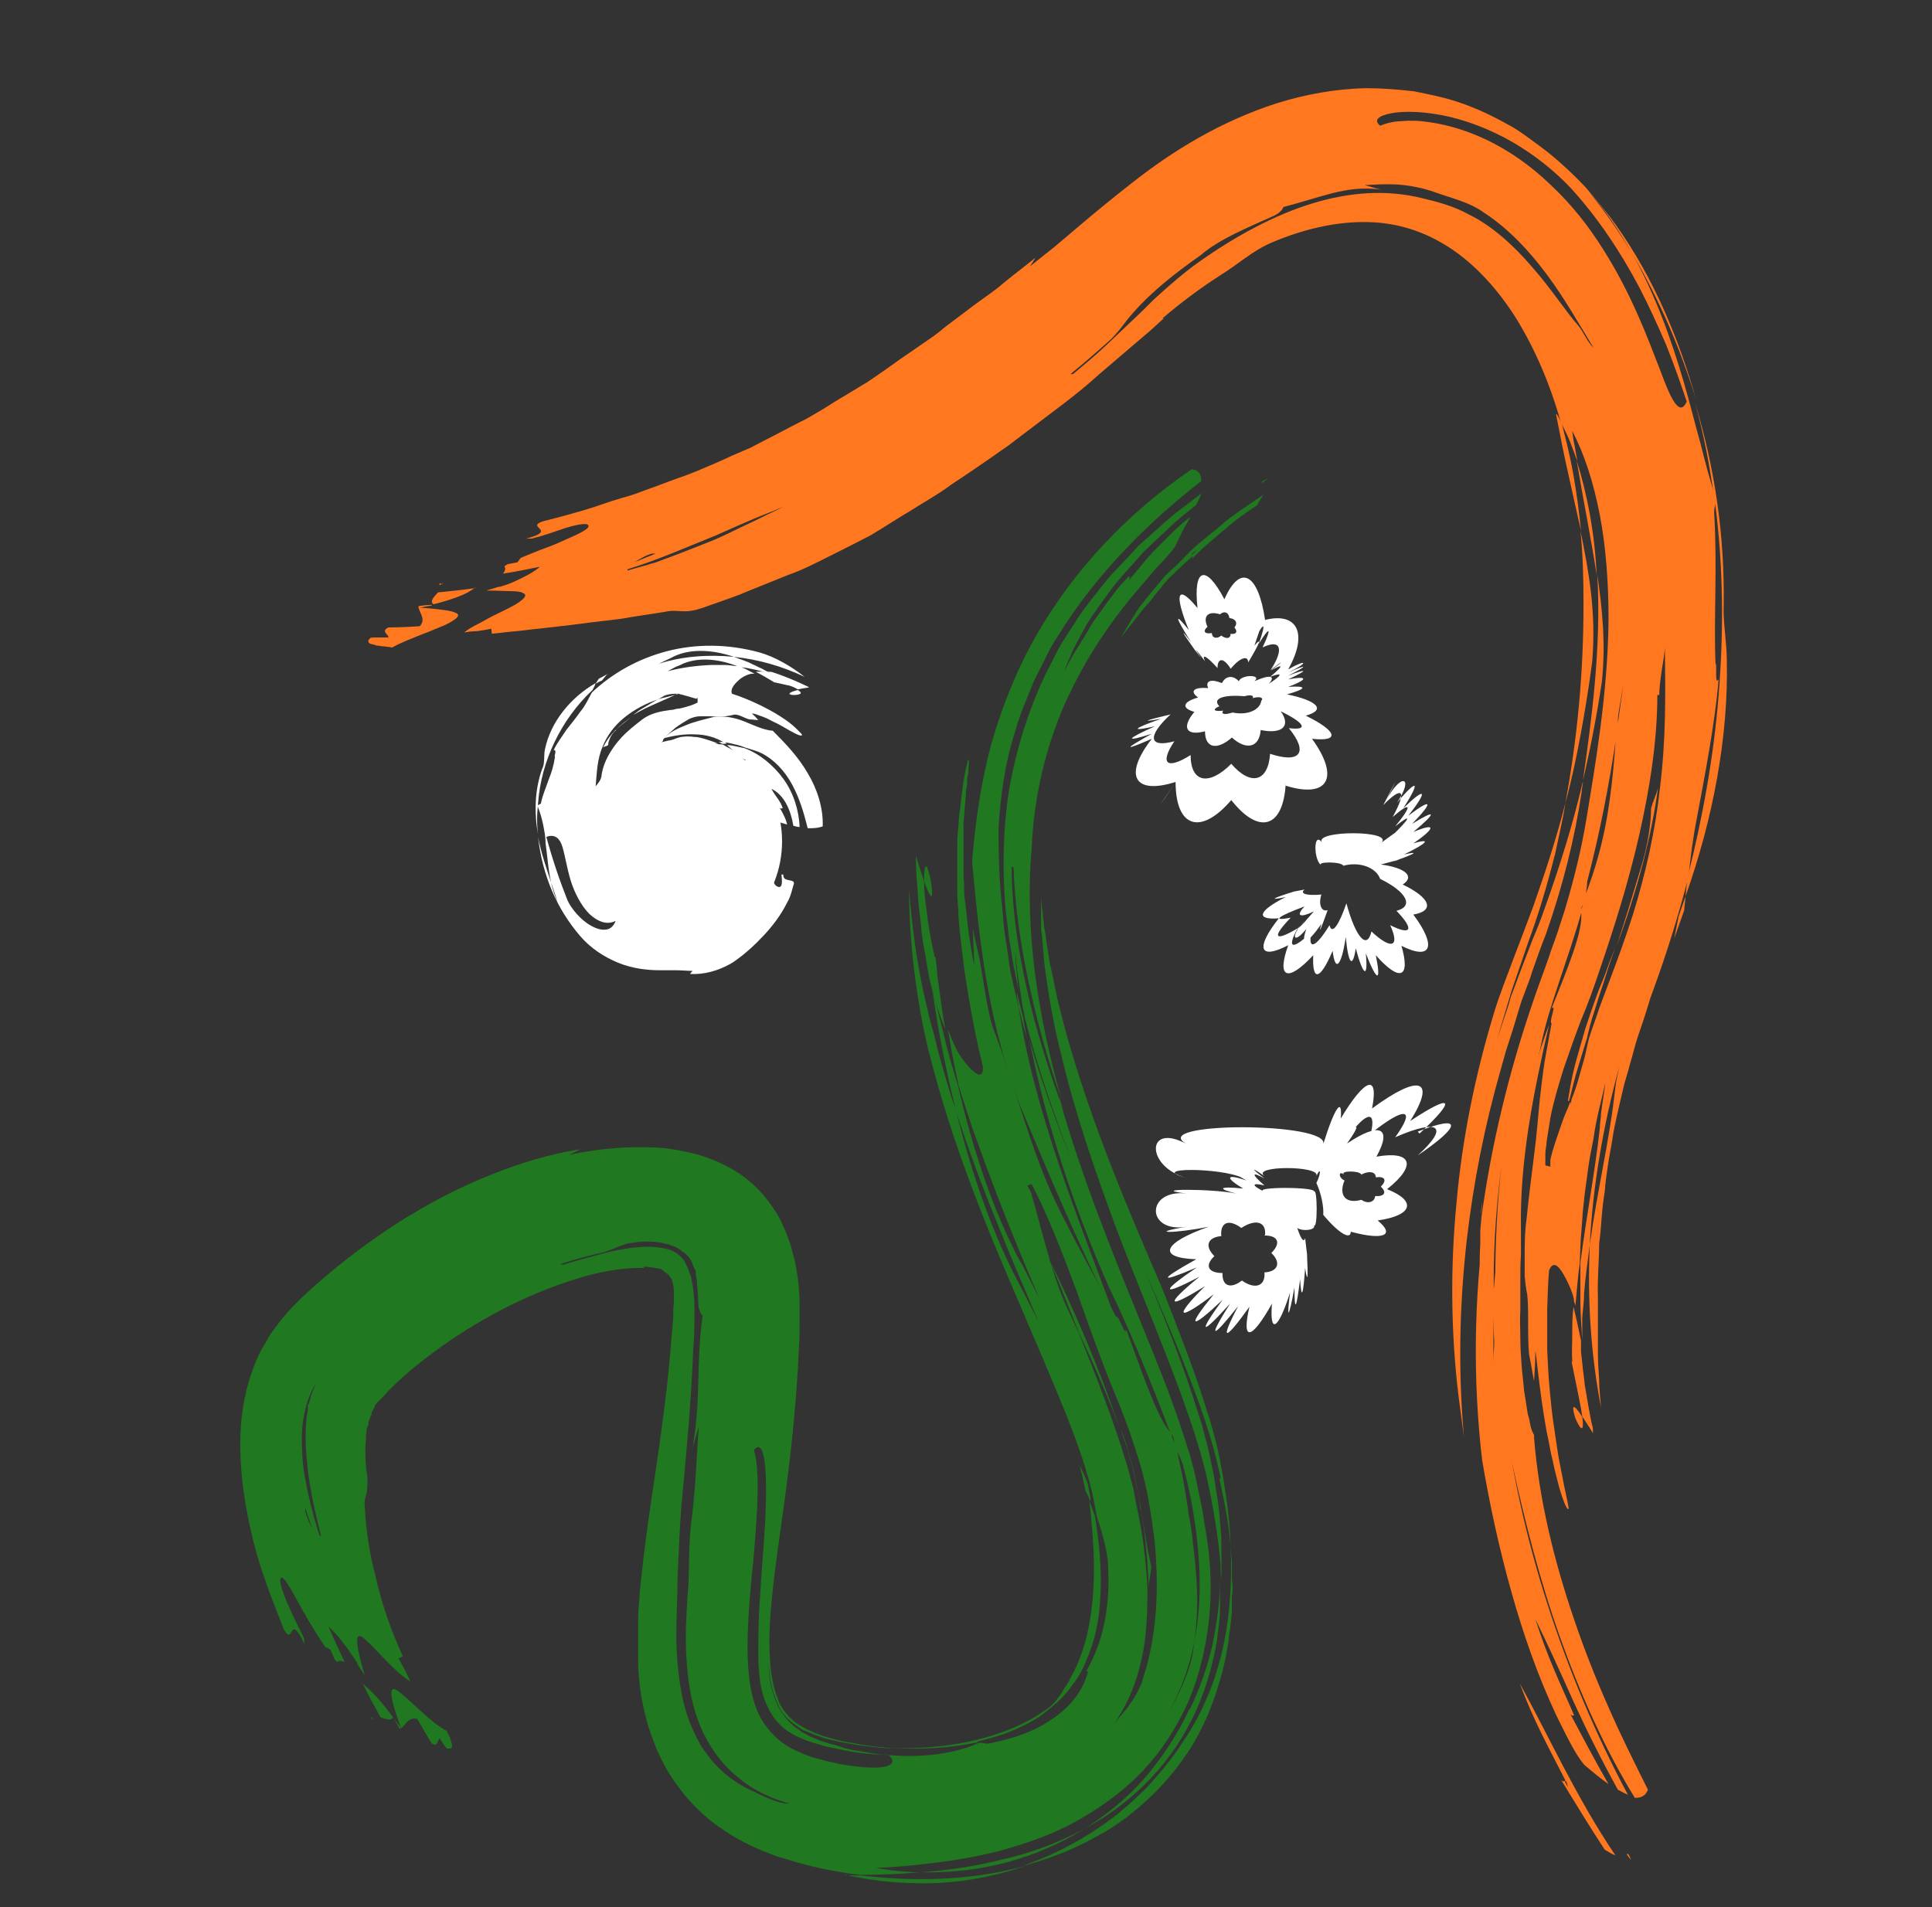 <?xml version="1.0" encoding="UTF-8"?>
<svg xmlns="http://www.w3.org/2000/svg" version="1.1" xmlns:inkscape="http://www.inkscape.org/namespaces/inkscape" xmlns:sodipodi="http://sodipodi.sourceforge.net/DTD/sodipodi-0.dtd" xmlns:svg="http://www.w3.org/2000/svg" viewBox="0 0 308.8 304.9">
  <rect x="0" y="0" width="308.8" height="304.9" fill="#333333" stroke="none"/>
  <defs>
    <style>
      .cls-1 {
        fill: #fff;
      }

      .cls-2 {
        fill: #207820;
      }

      .cls-3 {
        fill: #ff7820;
      }
    </style>
  </defs>
  <!-- Generator: Adobe Illustrator 28.6.0, SVG Export Plug-In . SVG Version: 1.2.0 Build 709)  -->
  <g>
    <g id="svg23">
      <sodipodi:namedview id="namedview25" bordercolor="#000000" borderopacity="0.25" inkscape:deskcolor="#d1d1d1" inkscape:pagecheckerboard="0" inkscape:pageopacity="0.0" inkscape:showpageshadow="2" pagecolor="#ffffff"/>
      <g>
        <path class="cls-3" d="M69,96.7c-1.1,0-2.1.2-2.1.2,0,0,0,.2,0,.3.8-.2,1.4-.3,2.1-.4Z"/>
        <path class="cls-3" d="M70.8,93.3c-.2,0-.4,0-.6,0,0,0,0,.1.1.2.2,0,.3-.2.5-.3Z"/>
        <path class="cls-3" d="M66.9,97.1c.2,1,1.2,1.9.2,3-1.2.1-3.7.2-5,.2-1.3.6,0,1.1,0,1.6-.7,0-1.4,0-1.9,0-.6,0-1.1,0-1.1.2-.2.2-.3.3-.2.5,0,.1.1.3.6.4.2,0,.4.1.7.2.2,0,.4,0,.7.1.5,0,1.1.1,1.8.2,1.4-.8,3.3-1.5,5-2.2.9-.3,1.7-.7,2.5-1,.8-.3,1.4-.6,1.9-.9,1-.6,1.5-1.1.8-1.4-.7-.4-2.5-.6-6-.9Z"/>
        <path class="cls-3" d="M76,94c-2,.3-4,.5-6,.7-.6.7-1.4,1.4-.7,1.9,1.6-.4,2.8-.8,3.9-1.2,1.1-.4,2-.9,2.8-1.5Z"/>
        <path class="cls-3" d="M250.1,284.7c.2,0,.3,0,.5,1-.2-.4-.4-.7-.5-1-.1,0-.3.2-.6-.2,2.1,3.4,4.5,7.4,7,11.2.6.3,1.1.7,1.7.9-6.3-9.3-10.8-19.4-15.3-27.5,2.3,6.1,4.5,10,7.3,15.5Z"/>
        <path class="cls-3" d="M260,296.4c.2.3.4.6.7.9-.4-1-.5-1-.7-.9Z"/>
        <path class="cls-3" d="M256,109.3c.7-6.3.1-12-.7-17.5.7,11.7-1,23.9-2.3,33,1.2-5.1,2.2-10.3,3-15.6Z"/>
        <path class="cls-3" d="M248.7,66.2c.7,3.5,1.3,6.7,2,9.7.7,3.1,1.3,6,2,8.9-.3-3-.7-5.9-1.2-8.8-.5-2.9-1.2-5.7-1.9-8.4-.3-.5-.5-1-.8-1.4Z"/>
        <path class="cls-3" d="M252,73.6c1.1,6.6,2.3,12.4,3.2,18.3-.3-6.6-1.5-12.9-3.2-18.3Z"/>
        <path class="cls-3" d="M251.2,217.7c.9,4.5,1.5,7.2,1.7,8.7.4.7,1,1.5,1.7,2.7,0-.3,0-.5,0-.8-.3-1.1-.5-2.3-.7-3.4-.2-1.1-.4-2.3-.6-3.5-.1-1.2-.3-2.3-.4-3.5l-.2-1.8v-1.8c-.4-1.9-.8-3.8-1.2-5.4-.2,1.5-.2,2.9-.2,4.4,0,1.5-.1,2.9,0,4.4Z"/>
        <path class="cls-3" d="M252.9,226.5c-1.8-2.8-1.6-1.3-1.1.2.6,1.5,1.5,2.8,1.1-.2Z"/>
        <path class="cls-3" d="M236.6,195.2c0-.3,0-.5.1-.8,0-.7.1-1.5.2-2.3,0,1-.2,2-.3,3Z"/>
        <path class="cls-3" d="M262.4,138.3c-1.3,4.3-2.6,8.7-4,12.9,3.2-8.6,5.6-17.6,6.6-25.2-.3,1.1-.8,2.1-1.1,3.2,0,2.3-.5,5.8-1.5,9.1Z"/>
        <path class="cls-3" d="M238.6,230c-.9-6-1.6-11.9-1.9-17.9v-2.2c-.1,0-.2-2.2-.2-2.2,0-1.5,0-3,0-4.4,0-1.5,0-3,.1-4.4v-2.2s.2-2.2.2-2.2c1.6-11.7,4.4-23.1,8-33.7.9-2.7,1.9-5.3,2.8-7.9.4-1.3.9-2.5,1.3-3.7.4-1.2.8-2.5,1.2-3.7,1.5-5,2.7-9.9,3.5-14.8,1.4-8.5,3.4-20.1,3.5-31.7,0-5.8-.4-11.5-1.4-16.7-1-5.2-2.5-9.8-4.4-13.4.1.8.2,1.7.4,2.4.1.8.3,1.6.4,2.4-.4-1.1-.8-2.2-1.2-3.2-.4-1-.9-2-1.4-2.9-1.7-6.1-4.1-11.7-7.1-16.6-3-4.8-6.7-8.8-10.7-11.4-4-2.6-8.3-4-13.1-4.1-4.8-.1-10,1-15.4,3.3-3.2,1.4-5.2,3.4-8.3,5.3-3.1,2-6.2,4.3-9.1,6.8,0,0,.1,0,.2,0l-2.2,2-2.7,2.3-5.5,4.7c-3.6,3.3-7.6,6.1-11.5,9.1l-2.9,2.2c-1,.7-2,1.4-3,2.1-2,1.4-4.1,2.8-6.2,4.2-2,1.5-4.2,2.7-6.4,4.1-2.2,1.3-4.3,2.7-6.5,4-2.1,1.1-4.3,2.2-6.5,3.3-2.2,1.1-4.3,2.2-6.6,3l-6.7,2.7c-1.1.5-2.3.9-3.4,1.3l-3.4,1.2c-3.4,1.2-3.8.2-6.2.7-2.4.4-4.7.7-6.9,1.1-2.2.3-4.4.5-6.5.8-2.2.3-4.4.5-6.8.8-1.2.1-2.4.3-3.6.4-1.3.1-2.6.3-3.9.4,0,0,0-.5-.1-.8-.8.2-1.6.3-2.3.4-.7,0-1.4.1-2,.2.6-.5,1.3-.9,2.1-1.3.8-.4,1.6-.9,2.4-1.3,1.6-.8,3.2-1.5,4.2-2.2,1-.7,1.4-1.2.7-1.5-.3-.2-1-.3-1.9-.3-1,0-2.3-.1-4-.1h0c.7-.2,1.4-.4,2-.6,0,0,.1,0,.2,0,0,0,0,0,0,0,1.5-.4,2.7-1,3.7-1.5,1-.5,1.9-1,2.7-1.7-2,.4-3.9.8-5.9,1.1.3-.4.5-.8.2-1.2.2,0,.3-.2.5-.3.9-.2,1.6-.3,1.6-.3.2-.3.4-.5.5-.7,1.2-.5,2.6-1.1,4-1.6,1.4-.5,2.7-1.1,3.8-1.6,2.3-1,3.7-1.8,2.8-2.2-.6-.1-1.8.1-3.4.6-1.5.5-3.4,1.2-5.4,1.7-.3,0-.6,0-.9,0,5.3-1.4-.4-1.8,2.8-2.8,2.1-.5,4.2-1.1,6.3-1.7,2.1-.6,4.1-1.4,6.2-2,1.1-.3,2.1-.6,3.1-1,1-.4,2-.7,3-1.1,2-.8,4-1.4,5.9-2.2,1.9-.8,3.8-1.6,5.7-2.5.9-.4,1.9-.8,2.8-1.2l2.7-1.4c1.8-.9,3.6-1.9,5.4-2.8.9-.4,1.8-1,2.7-1.5.9-.5,1.8-1.1,2.6-1.6,1.8-1.1,3.5-2.1,5.3-3.2,1.8-1.2,3.5-2.4,5.3-3.7.6-.4,1.3-.9,1.9-1.3.9-.6,1.7-1.2,2.6-1.8.9-.6,1.7-1.2,2.5-1.9,1.6-1.2,3.3-2.5,4.9-3.7l2.5-1.8,1.2-.9,1.2-1c1.6-1.3,3.2-2.5,4.8-3.8-.3.5-.6,1-.9,1.4l3.9-3.1,1.9-1.6,2-1.7c2.7-2.3,5.4-4.5,8.2-6.7,6.8-5.4,14.5-10.1,23.5-13,4.5-1.4,9.3-2.3,14.3-2.4,2.5,0,5.1.2,7.6.5,2.5.5,5.1,1,7.6,1.9,2.6.9,5.1,2.1,7.4,3.4,1.2.6,2.3,1.4,3.4,2.2,1.1.8,2.2,1.6,3.2,2.4,2.1,1.7,4,3.5,5.8,5.4,1.7,2,3.4,4,4.9,6.1,3,4.2,5.5,8.7,7.6,13.4,2.1,4.7,3.8,9.5,5.2,14.5-2.5-8.1-5.8-15.9-10.3-23.5-2-3.5-4.2-6.8-6.8-9.7,2.6,3.2,4.8,6.4,6.8,9.7,3.8,6.7,6.3,13.8,8.3,20.6,1,3.4,1.8,6.7,2.7,9.9.8,3.2,1.6,6.2,2.5,8.9-.1,1.2-.4,1.3-.3,2.5.5,8.4-.1,16.6.2,23.8.3,0-.2,3.6.5,2.5-.6,7.1-2.2,15.3-3.5,22.3-.6,3-1,6.1-1.3,9.2-1.6,6.2-3.5,12.3-5.7,18.3l-.4,1.1-.3,1-.6,1.9c-.4,1.3-.9,2.6-1.3,3.9-.4,1.3-.7,2.6-1.1,3.9-.3,1.3-.8,2.6-1.1,4-.6,2.7-1.3,5.3-1.7,8-.2,1.3-.5,2.7-.7,4.1-.2,1.4-.4,2.7-.5,4.1l-.3,2.1-.2,2.1c-.1,1.4-.2,2.8-.4,4.2,0,2.8-.3,5.6-.2,8.4,0,2.8,0,5.8,0,8.9,0,1.5.1,3,.2,4.5,0,1.5.2,3,.3,4.4-1.6-8.3-2.2-17-1.8-26,1.2-8.6,3.1-16.6,3.9-23.6.1-.8.2-1.6.3-2.4l.5-2.4c-2.6,9.5-4.2,19-4.7,28.4-.3,2.5-.7,5.1-.9,7.7,0,1.3-.2,2.6-.3,3.9,0,1.3,0,2.6,0,3.9,0-.1,0-.2,0-.3-.1-2-.3-4.1-.3-6.1,0-1,0-2.1,0-3.1,0-1,0-2.1,0-3.1,1-7.7,2.4-15,3.1-21.5,0-.8.2-1.6.2-2.4.2-1.6.5-3.3.7-4.9-.7,3-1.5,5.9-1.9,8.9-.3,1.5-.6,3-.8,4.4-.2,1.5-.4,3-.6,4.4-.1.9-.2,1.8-.3,2.8l-.2,2.8c-.2,1.8-.2,3.7-.3,5.5-.3,2.3-.5,4.6-.7,6.9,0-.2-.1-.5-.2-.7,0-1-.9-3-1.7-4.4-.8-1.4-1.7-2.2-2.3-.6-.2,2-.2,4.1-.3,6.2,0,2.1,0,4.3,0,6.5.1,2.2.2,4.3.4,6.4.2,2.1.4,4.1.7,6,.3,1.9.5,3.6.8,5.2.3,1.6.6,3,.8,4.1.5,2.3.8,3.7.7,3.7-.2.3-.8-1.1-1.5-3.5-.3-1.2-.7-2.6-1-4.1-.4-1.5-.6-3.1-1-4.8-1.2-6.6-1.7-13.2-1.8-12.7,0,1.6-.1,3.1-.2,4.7-.3-1.5-.5-2.9-.8-4.3-.3-3.2,0-7.4-.3-9.6-.2-.9-.3-1.9-.4-2.9,0-1,0-2,0-3,0-2,0-4.1.3-6.1.4-4.2,1-8.4,1.5-12.7.3-2.7.5-5.8.9-8.9.2-1.6.4-3.2.7-4.8.3-1.6.6-3.3.9-4.9-.5-.2.9-3.2,0-2.4,2.3-5.8,5.2-12.5,4.7-15.5v-.4c.3-.4.4-1,.5-1.7,1.9-4.8,3-9.1,3.7-13.2.7-4.2,1.1-8.3,1.4-12.9.5-3.1.9-6.3,1.4-9.6-.1,1.1-.4,2.4-.6,3.7-.2,1.3-.5,2.6-.5,3.7,0,.7-.1,1.4-.2,2.1-1.2,8.1-2.7,15.8-4.7,23.5,0,.7-.2,1.7-.3,2.7-.2.5-.4,1.1-.7,1.6,0,.2,0,.3.1.5-2,7.3-5.4,15.5-6.6,21.9-.7,3-1.5,6-2.3,9.1-.6,3.1-1.5,6.1-2.1,9.3-1.4,6.2-2.3,12.6-2.8,18.8,0-6.2.3-12.4,1-18.5-1,7.6-1.4,14.8-1.2,21.7,0,1.1-.1,2.1-.1,3.2v3.3s0,1.7,0,1.7v1.7c0-2.1.3-4.1.3-6.1.2,4.1.6,8.2,1.2,12.1,1.3,10.9,3.7,21.8,7.1,32.4,3.4,10.6,7.7,20.9,12.9,30.6-.5-.2-1-.5-1.6-.8-2.6-4.7-5-9.5-7.1-14.1-2.1-4.7-4.1-9.1-6.1-13.2,1.9,6,3.8,9.9,6.2,15.4-.1,0-.3.2-.6-.2,1.8,3.4,3.9,7.4,6.1,11.2-1.3-.9-2.6-2-3.9-3.1-1.5-1.8-2.9-4.8-4.4-7.8-3.1-6.6-5.4-13.3-7.3-20.1-1.9-6.8-3.4-13.7-4.6-20.8-1.5-12.8-1.3-25.7.4-38.2-.2,1.6-.2,3.1-.3,4.6,0,1.5-.2,3-.1,4.5,0,3,0,6,.2,8.9.3,5.8,1.1,11.4,2.1,16.8ZM101.4,89.9c1.1-.5,2.2-.9,3.4-1.4-.2,0-.4,0-.6,0-1.1.3-2,.9-2.8,1.4ZM126.6,80.4c-.9.4-1.9.8-2.8,1.2-1,.4-2,.8-3,1.2-2.1.9-4.2,1.8-6.4,2.8-4.5,1.8-9.2,3.9-14.1,5.4,0,0,0,.2,0,.2,1-.3,2.1-.6,3.2-.9.5-.2,1.1-.3,1.6-.5.5-.2,1.1-.4,1.6-.6,2.2-.8,4.4-1.7,6.7-2.6,2.3-.9,4.5-2.1,6.7-3.1,1.1-.5,2.2-1.1,3.3-1.6,1.1-.5,2.2-1.1,3.2-1.7ZM157.2,69.7c0,0-.1,0-.2,0,0,0,0,0,0,0,0,0,0,0,.1-.1ZM254.7,55.6c-2.2-3.6-4.5-7.7-7.3-11.5-2.8-3.8-6.2-7.5-10.2-10.1-2.3-1.7-5.2-2.3-8.5-3.5-4.3-1.3-7.1-1.1-10.6-.9.9.2,1.7.5,2.6.7-3-.4-5.4,0-7.8.6-2.4.6-4.7,1.4-7.8,2.2,0,.3-.6,1-1.5,1.4-4.2,1.9-8.7,3.7-11.7,6.3-4,2.8-7.9,5.9-10.6,9-.3.3-.9,1-1.5,1.8-.6.8-1.4,1.8-2.2,2.6-2.1,1.9-4.3,3.8-6.5,5.6.1,0,.3,0,.4,0,1.8-1.5,3.6-3,5.3-4.6,1.3-1.2,2.6-2.5,4-3.8,1.2-1.1,2.4-2.3,3.6-3.5,2.4-2.2,4.8-4.3,7.2-6,11.9-8.4,24.2-13.1,35.8-10.2,2.5.6,5.1,1.3,7.4,2.6,3.7,1.8,7.2,5,10.1,8.4,3,3.4,5.3,7,7.4,9.4.7.8,1.5,2.7,2.4,3.5ZM269.6,64.2c-1-3-2.1-6.1-3.3-9.1-1.3-3-2.7-6.1-4.2-9-3.1-5.9-6.8-11.4-11-16-1.7-1.8-4.4-4.3-7.9-6.5-3.4-2.2-7.6-4-11.4-4.9-3.8-.9-7.3-1-9.4-.6-2.1.4-2.9,1.1-1.8,2,.7-.3,1.7-.6,2.8-.7.6,0,1.2-.1,1.9-.1.7,0,1.4,0,2.1.1,3,.3,6.5,1.2,10.1,2.9,3.6,1.7,7.2,4.2,10.4,7.3,3.2,3,6,6.5,8.3,10.2,4.6,7.2,7.3,14.6,9.2,19.5,1.8,4.9,3.1,7.3,4.2,4.9ZM261.6,160.9l.5-1.5.6-1.7c.4-1.2.8-2.3,1.2-3.5.4-1.2.8-2.4,1.2-3.6.4-1.2.9-2.5,1.3-3.8l-1.1,3.7-1.2,3.6c-.4,1.2-.9,2.4-1.3,3.6l-.7,1.8-.5,1.6ZM264.9,111.1c0,7.3-1.2,14.9-2.9,22.4-1.7,7.5-4,14.8-6.4,21.8-.9,2.7-1.8,5.2-2.9,7.8-1,2.6-1.9,5.2-2.8,7.8-.8,2.6-1.6,5.2-2.1,7.8-.2,1.3-.4,2.6-.6,3.8,0,.6-.2,1.3-.2,1.9,0,.6,0,1.2,0,1.9l.8.2v-1.1c.4-1.8,1-3.4,1.5-4.9.3-.8.5-1.5.8-2.2.3-.7.6-1.4.9-2.2,0,.2,0,.4,0,.5,0-.3.2-.6.2-.9.8-1.9,1.3-4,2-6.4.3-1.1.5-2.3.8-3.4.5-1.6,1.1-3.1,1.6-4.7l1.8-4.8c1.3-3.4,2.5-6.8,3.6-10.2,2.1-6.8,3.6-13.6,4.3-20.1,1-8,.9-14.9.8-22.8,0,1.1-.3,2.5-.5,3.9-.2,1.4-.4,2.8-.4,3.9Z"/>
        <path class="cls-3" d="M238.6,209.6c.1,2.4.2,4.8.4,7.2.1,1.2.2,2.4.3,3.6.1,1.2.2,2.4.4,3.6.6,3.7,1.3,7.3,2.2,10.9,1.9,8.5,4.2,17.7,7.4,26.7,3.2,9,7.2,18,12,25.8,1,0,1.7-.3,2.1-1.3-2.2-4.4-4.4-8.8-6.4-13.4-2-4.5-3.8-9.1-5.4-13.8-3.2-9.4-5.6-19.1-6.4-29v-.5c-.3-.5-.5-1.1-.6-1.6-.1-.6-.2-1.1-.4-1.7-.2-1.2-.4-2.5-.6-3.8-.1-1.3-.3-2.7-.4-4.1-.1-1.4-.2-2.9-.2-4.3,0-1.5-.1-3,0-4.4,0-1.5,0-3,0-4.5,0-1.5,0-2.9.1-4.4,0-1.4,0-2.8,0-4.2-.2-10.9,2-21.7,4.5-32.6-2.8,7.5-4.7,15.1-6.2,22.7-1.4,7.6-2.4,15.3-2.9,23.1Z"/>
        <path class="cls-3" d="M252.6,84.7c.4,3.9.5,7.8.5,11.9,0,11.2-1,21.4-2.9,31.8,1-3.7,1.8-7.5,2.5-11.3.7-3.8,1.3-7.6,1.8-11.4.3-3.9.2-7.4-.2-10.9-.4-3.4-1-6.7-1.7-10Z"/>
        <path class="cls-3" d="M248.5,136.8c.3-1.4.6-2.8.9-4.2.3-1.4.6-2.8.8-4.2-1.4,5.5-3.2,11-5.1,16.4-.5,1.3-1,2.7-1.5,4l-1.6,4.2c-1.1,3-2.3,5.9-3.2,8.9-3,9.9-5.1,20.1-6,30.4-1,10.3-.9,20.6.3,30.7.3,2.3.6,4.6.9,6.8-1.7-18.8.3-37.8,4.9-55.3.6-2.2,1.2-4.4,1.8-6.5.7-2.1,1.4-4.3,2-6.4l.5-1.6.6-1.6c.4-1,.8-2.1,1.1-3.1.7-2,1.4-4,2.2-6,2.7-7.7,4.6-15.3,5.7-22.7,0-.5.2-1.1.2-1.7-1.6,6.9-3.7,13.6-6.1,20.3-.6,1.7-1.2,3.3-1.9,4.9l-2,5.2-1,2.7-.5,1.3-.4,1.4-1.8,5.4c.8-2.6,1.5-5.1,2.3-7.7l2.6-7.6c1.7-4.6,3.1-9.3,4.3-14.1Z"/>
        <path class="cls-3" d="M238.5,205c0,1.1-.1,2.1-.2,3.2,0,.6,0,1.2,0,1.8,0,.6,0,1.2.1,1.8,0-.7,0-1.5.1-2.2,0-1.6,0-3.1,0-4.6Z"/>
        <path class="cls-3" d="M250.8,176c0-.1,0-.2.1-.4.4-1.6.8-3.3,1.3-4.9.5-1.6,1-3.3,1.5-4.9.1-.6.3-1.2.4-1.7.2-.6.3-1.2.5-1.7.4-1.2.7-2.3,1.1-3.5.2-.6.4-1.2.6-1.8.2-.6.4-1.3.6-1.9.4-1.3.9-2.6,1.3-3.9-.4,1.2-.9,2.3-1.3,3.5-.4,1.2-.9,2.3-1.3,3.3-.8,2.1-1.5,4.2-2.2,6.3-.6,2.1-1.2,4.1-1.7,6-.5,1.9-.8,3.8-1.1,5.6Z"/>
        <path class="cls-3" d="M267.6,150c.4-1.1,1.2-3.4,1.6-4.5,0-.7.2-1.5.2-2.2-.4,1.1-.7,2.1-1.1,3.2l-.7,3.5Z"/>
        <path class="cls-3" d="M274.1,80.2c1.4,10.6,1.4,20.9.6,30.9-.8,10-2.6,19.8-5,29.3-.1,1-.2,1.9-.3,2.9,4.4-12.4,6.9-25.6,6.6-37.9,0-2.4-.6-6.1-.5-8.4.2-11.3-1.4-22.2-4.6-32.7,1.4,5,2.4,10.2,3.1,15.5,0,.1,0,.3,0,.4Z"/>
      </g>
      <g>
        <path class="cls-2" d="M62.9,274.6c.5.9,1,1.8,1,1.8,0,0,.1-.1.2-.2-.5-.6-.9-1.2-1.3-1.7Z"/>
        <path class="cls-2" d="M59.2,274.3c.1.2.2.4.3.6,0-.1,0-.1.1-.2-.1-.1-.3-.2-.4-.4Z"/>
        <path class="cls-2" d="M64.2,276.2c.7-.6,1.2-1.8,2.5-1.4.6,1,1.7,3,2.3,3.9,1,.7.9-.6,1.3-.8.6,1,1.2,1.9,1.3,1.6,1,.2.8-.8-.2-2.8-2.5-1.3-5.5-4.6-7.3-6-1.7-1.5-2.4-.9,0,5.5Z"/>
        <path class="cls-2" d="M57.9,269c.9,1.8,1.9,3.7,2.9,5.5.8.3,1.8.7,2,0-1.9-2.6-3.3-4.1-4.9-5.4Z"/>
        <path class="cls-2" d="M190.5,88.7c-.1-.1,0-.3.9-.8-.3.3-.6.5-.9.8,0,.1.3.2,0,.7,1.3-1.5,3.1-2.9,4.8-4.4.9-.7,1.7-1.5,2.7-2.2,1-.7,1.9-1.4,2.9-2,.3-.6.7-1.1,1-1.7-2.4,1.7-4.9,3.2-7,5.1-1.1.9-2.2,1.8-3.3,2.7-1.1.9-2,1.9-3,2.9-.5.5-1,1-1.5,1.4-.5.5-1,.9-1.4,1.5-.9,1-1.7,2-2.5,3-.4.5-.8,1-1.2,1.5-.3.5-.7,1.1-1,1.6-.6,1-1.3,2.1-1.8,3.1,1-1.3,1.9-2.5,2.8-3.6.4-.6.9-1.1,1.3-1.6.5-.5.9-1,1.3-1.6.4-.5.9-1,1.3-1.6l.7-.8c.2-.3.5-.5.7-.7,1-1,2.1-2,3.3-3.1Z"/>
        <path class="cls-2" d="M201.7,77.2c.3-.2.7-.5,1-.7-1,.4-1.1.5-1,.7Z"/>
        <path class="cls-2" d="M190.1,273.2c-1.9,4.1-4.3,7.7-7.1,11-2.8,3.2-6.1,5.9-9.6,8.1,3.9-2.1,7.5-4.8,10.6-8.1,3.1-3.3,5.5-7,7.2-10.8,1.7-3.8,2.7-7.6,3.3-11.1.2-1.8.5-3.5.5-5.1,0-.8,0-1.6,0-2.4,0-.8,0-1.5,0-2.3,0,3.4-.5,6.9-1.2,10.4-.8,3.5-2,7-3.6,10.3Z"/>
        <path class="cls-2" d="M135.1,299.7c5.3,1.2,10.3,1.5,15.1,1.3,4.8-.3,9.3-1.2,13.6-2.7-8.9,2.4-17.8,2.5-26.2,1.5-.8,0-1.7,0-2.5,0Z"/>
        <path class="cls-2" d="M147.2,299.3c9.9.2,18.6-2.3,26.2-7-4.4,2.4-8.9,4-13.4,5-4.4,1.1-8.7,1.7-12.8,2Z"/>
        <path class="cls-2" d="M149.4,153c-.7-3-1.1-5.5-1.3-7.5-.3-2-.4-3.5-.4-4.6-.3-1-.8-2.3-1.3-4.1,0,.4,0,.8,0,1.1,0,1.7.2,3.3.3,5,.1,1.7.3,3.3.5,4.9.1,1.7.4,3.3.7,4.9.3,1.6.5,3.3.9,4.8.7,2.6,1.4,5,2.3,7-.4-1.9-.6-3.8-.9-5.8l-.4-2.9c0-1-.2-2-.3-2.9Z"/>
        <path class="cls-2" d="M147.7,140.9c1.5,4.1,1.4,2,1.1,0-.4-2.1-1.1-4.2-1.1,0Z"/>
        <path class="cls-2" d="M169.3,175.4c0,.3.1.5.2.8.3.7.6,1.5.9,2.3-.4-1-.7-2-1.1-3.1Z"/>
        <path class="cls-2" d="M182.3,241.3l-.5-3.4-.7-3.2c-.3-1.1-.6-2.2-.9-3.2-.3-1.1-.7-2.2-1.1-3.2.3,1.1.7,2.2,1.1,3.3.3,1.1.6,2.2.9,3.3.2,1.1.5,2.2.7,3.2.2,1.1.4,2.2.6,3.3.7,4.4,1.1,8.6,1.2,12.4,0-1.1.4-2.3.4-3.4-.2-1.1-.6-2.6-.8-4.1-.3-1.6-.5-3.3-.8-5Z"/>
        <path class="cls-2" d="M161.7,138.5c0,6.6,1,13.2,2.4,19.5,1.4,6.3,3.3,12.4,5.4,18.2,3.5,12.2,8.2,23.8,12.8,35.1,2.3,5.7,4.6,11.2,6.5,17,.5,1.4.9,2.9,1.4,4.3.4,1.5.8,3,1.1,4.5.3,1.5.6,2.9.9,4.4.2,1.5.5,3,.7,4.4.8,5.2,1,11.6-.6,18.7-.8,3.5-2,7.2-4,10.7-1.9,3.5-4.5,6.9-7.6,9.7-3.1,2.8-6.6,5.1-10.1,6.9-3.6,1.8-7.3,3-10.9,4-3.6.9-7.1,1.5-10.4,1.9-3.3.4-6.4.7-9.3.8,1.2.2,2.4.4,3.6.5,1.2.1,2.3.2,3.5.2-3.4.3-6.6.4-9.6.4-1.2-.1-2.4-.3-3.5-.5-1.2-.2-2.3-.4-3.5-.7-1.2-.2-2.3-.6-3.5-.9-.6-.2-1.3-.4-2-.6-.7-.2-1.3-.4-2-.7-2.7-1-5.5-2.4-8.3-4.4-2.9-2.1-5.3-4.7-7.3-7.7-1-1.5-1.8-3.1-2.5-4.7-.3-.8-.6-1.6-.9-2.4-.3-.8-.5-1.5-.7-2.3-.8-3-1.2-5.9-1.3-8.5,0-.7,0-1.3,0-1.9v-1.9c0-1.2,0-2.5,0-3.6,0-1.2.1-2.3.2-3.4,0-1.1.2-2.2.3-3.3.9-8.7,2.3-16.5,3.3-24.2.5-3.9,1-7.7,1.3-11.5.2-1.9.3-3.8.5-5.7,0-1.1,0-1.7.1-2.4v-1s0-.9,0-.9c0-.4,0-.6-.1-1,0-.3-.1-.5-.2-.8,0-.2-.2-.4-.3-.6-.1,0-.2-.3-.2-.3-.3-.2-.6-.4-.8-.6-.2-.2-.5-.4-.8-.4-.1,0-1.2-.3-2.4-.3,0,0,0,.1,0,.2-2.6-.1-6.3.4-10,1.5-3.7,1.1-7.6,2.6-11.4,4.5-3.8,1.9-7.5,4.1-11,6.6-3.5,2.5-6.8,5.2-9.3,8l-.9.9-.4.5s0,0,0,.1h0s0,.1,0,.1c0,.1-.1.2-.2.3,0,.1-.1.2-.2.4,0,0,0,.1-.1.2,0,0,0,.2,0,.2,0,.2-.1.3-.2.4,0,.2-.1.4-.2.6,0,0,0,.2-.1.3v.4c0,0-.3.7-.3.7,0,.3,0,.6-.1.9,0,.1,0,.3,0,.4v.5s-.1,1-.1,1c0,1.5,0,3,.3,4.8.1,1.3,0,2-.1,2.7-.2.6-.4,1.2-.3,2.1.2,4,.8,7.7,1.8,11.5.9,3.9,2.2,7.9,4.3,12.5,0,0-.5.2-.7.3.8,1.4,1.4,2.6,1.9,3.7-2.5-1.5-5.3-5-7-6.5-.8-.8-1.4-1.1-1.5-.3-.1.7.2,2.5,1.2,5.8h0c-.4-.6-.8-1.2-1.2-1.8,0,0,0-.1,0-.2,0,0,0,0,0,0-1.8-2.7-3-4.3-4.6-5.8.8,1.9,1.7,3.8,2.6,5.7-.5-.2-.9-.3-1.2,0-.1-.1-.3-.3-.4-.4-.4-.9-.7-1.6-.7-1.6-.3-.2-.6-.3-.8-.4-1.6-2.3-3.4-5.4-4.7-7.8-1.3-2.4-2.3-4-2.5-3-.1,1.4,1.7,5.2,3.8,9.4,0,.3,0,.6.1,1-2.6-5.6-1.7.7-3.4-2.6-1.8-4.6-3.7-9.3-4.9-14.3-1.2-5-2-10-2-15.1,0-5,.9-10.2,3.3-15,.3-.6.7-1.1,1-1.7.3-.6.7-1.2,1.1-1.7l1.2-1.6c.4-.5.8-.9,1.2-1.4,1.7-1.8,3.4-3.4,5.3-5,3.7-3.2,7.6-6.1,11.9-8.9.8-.5,1.5-1,2.3-1.4,4.2-2.6,8.5-4.7,13-6.5,4.5-1.8,9.1-3.2,14.1-4-.6.3-1.2.6-1.8.9,3.9-.8,7.9-1.3,12.1-1.2,2.1,0,4.2.2,6.4.7,2.2.4,4.5,1.2,6.6,2.3,2.6,1.3,4.9,3.2,6.7,5.6.9,1.2,1.7,2.4,2.3,3.8.6,1.3,1.2,2.8,1.5,4.1.8,2.7,1.1,5.4,1.2,8,0,.7,0,1.3,0,2,0,.7,0,1.3,0,1.9,0,1.2,0,2.4-.1,3.6-.4,9.5-1.5,19.2-2.9,28.8-.7,5-1.4,10-1.7,14.6-.3,4.6-.1,9.1,1,12.2.2.3.3.7.4,1.1.2.3.3.6.5.9.4.6.8,1.1,1.3,1.6.3.2.5.5.8.7.3.2.5.4.9.6.6.4,1.4.7,2.2,1.1l1.3.5,1.4.4c.4.1,1.1.3,1.6.4.5.1,1.1.3,1.7.3,2.2.5,4.5.7,6.7.9-1.9,0-3.7-.3-5.6-.5-.9-.2-1.9-.3-2.8-.5l-1.4-.3-1.2-.3-.6-.2-.5-.2c-.4-.1-.7-.2-1.1-.4l-1-.4c-.4-.1-.6-.3-.9-.5-1.1-.7-2-1.4-2.8-2.5-.6-.9-1-2-1.4-3.2-.4-1.2-.6-2.7-.7-4.3,0,1.6.2,3.1.6,4.3.4,1.3.8,2.3,1.4,3.2.6.9,1.3,1.7,2.2,2.4.2.2.5.3.7.5l.4.3.4.2.9.5,1,.4c.6.3,1.4.5,2,.7.7.2,1.6.4,2.3.7.8.2,1.6.4,2.4.5.8.1,1.6.3,2.4.4,6.4.9,12.5.3,16.9-1.7,1,0,1.1.3,2.1,0,3.4-.7,6.6-1.8,9.1-3.5,2.6-1.6,4.5-3.7,5.6-6.1,0,0,.2-.6.4-1.1.2-.5.3-.9-.1-.7,1.2-2.1,2.3-4.7,2.9-7.7.6-2.9.8-6.1.6-9.1,0-1.3-.3-2.6-.6-4-.4-1.3-.7-2.6-1.2-4l-.4-2.1c-.1-.7-.3-1.4-.4-2l-.5-1.9c-.2-.6-.4-1.3-.6-2-.8-2.6-1.9-5.5-3-8.3-2.3-5.7-4.9-11.7-7.5-17.8-5.3-12.3-10.8-25.5-14.6-40.8-1.8-7.6-3-16.8-3-25.3.5,6.2,1.3,12.3,2.7,18.1l.5,2.2.6,2.2c.4,1.4.7,2.9,1.1,4.3.8,2.8,1.6,5.7,2.6,8.5,2.7,11.1,6.4,21,10.5,28.5.9,1.8,1.8,3.5,2.7,5.3-2.3-5.4-4.7-10.9-6.9-16.5-2.3-5.6-4.4-11.3-6.3-17.2-1.6-6.5-3-13.4-3.9-20.4,0,.1,0,.3.1.4.3,1.3.6,2.7.9,4,.3,1.3.7,2.7,1,4,.6,2.7,1.4,5.2,2.2,7.9,2.3,9.9,5.3,18.9,8.9,26.1.4.9.9,1.8,1.4,2.6.9,1.8,1.8,3.5,2.7,5.3-2.9-6.7-5.7-13.6-8.3-20.6-.8-2.2-1.6-4.4-2.4-6.6-.7-2.2-1.5-4.5-2.2-6.8-.3-1.5-.6-2.9-.9-4.4-.3-1.5-.5-3-.8-4.5.1.3.3.6.4.9.2.6.6,1.5,1.1,2.5.5.9,1.2,1.8,1.8,2.5,1.3,1.4,2.4,2,2.3,0-1.2-4.8-2.2-10.2-3-15.7-.3-2.7-.7-5.5-.9-8.2,0-1.3-.2-2.7-.2-4,0-1.3,0-2.6,0-3.8,0-.6,0-1.2,0-1.8,0-.6,0-1.2,0-1.8,0-1.2.1-2.3.2-3.3,0-1,.2-2,.3-3,.1-.9.2-1.8.3-2.5.1-.8.2-1.5.3-2.1.1-.6.2-1.1.3-1.5.2-.8.3-1.3.3-1.3.2-.1.2.3.1,1.2,0,.4,0,1-.2,1.6,0,.6,0,1.4-.2,2.1,0,.8-.1,1.7-.2,2.6,0,.9-.2,1.9-.2,2.9,0,1,0,2,0,3.1,0,1.1,0,2.1,0,3.2,0,1.1,0,2.1.1,3.2,0,1,0,2.1.2,3,.2,1.9.4,3.7.6,5.3.5,3,.8,4.9.8,4.5,0-1.9-.2-3.8-.2-5.8.3,1.8.8,3.5,1.1,5.1.7,3.8,1.3,8.9,2.3,11.3,1.6,4.2,3,8.7,4.5,13.3,1.5,4.6,3.1,9.3,5.2,13.8,2.7,5.6,6.3,12.1,9.8,18.6.5-.2,1.5,3.4,1.6,2,1.2,3.2,2.4,6.7,3.6,9.7,1.2,3,2.3,5.5,3.5,6.8,0,.2.1.3.2.5.1.5.4,1.1.7,1.8.3,1.4.6,2.8.9,4.2.3,1.4.5,2.7.7,3.9.1.6.2,1.3.3,1.9,0,.6.2,1.2.3,1.9.2,1.2.4,2.4.5,3.7.6,4.9,1,9.8.2,15.5-.7,3.8-2.1,7.8-4.2,11.4,1.5-2.4,3.2-6.1,3.8-8.8.2-.9.3-1.8.4-2.6,1-5,1-9.9.6-14.5-.4-4.7-1.2-9.1-2.4-13.6-.1-.4-.3-.8-.5-1.3-.2-.5-.5-1-.7-1.5-.1-.6-.3-1.3-.4-1.9-.1-.1-.3-.3-.4-.4-3-8-6.6-16.8-9.8-23.3-5.5-12.4-10.1-26.2-12.8-39.8,1.9,6.6,4.2,13,6.7,19.2-3-7.8-5.5-15.2-7.4-22.6-.2-1.2-.5-2.3-.6-3.5-.4-2.4-.8-4.8-.9-7.3,0,1.1,0,2.3.2,3.4.1,1.1.2,2.3.4,3.4-.2-1.1-.5-2.2-.7-3.4-.3-1.1-.4-2.2-.6-3.4-.2-1.1-.4-2.2-.5-3.4-.1-1.1-.3-2.2-.4-3.4-.5-6.2-.4-12.6.6-18.9,1.1-6.3,3-12.5,5.8-18.4l2.2-4.3c.8-1.4,1.7-2.7,2.6-4.1.8-1.4,1.9-2.7,2.8-3.9l1.5-1.9.8-1c.3-.3.5-.6.8-.9l3.3-3.5.8-.9.9-.8,1.8-1.6,1.8-1.6c.6-.5,1.2-1.1,1.8-1.5l3.8-2.9c-.2.6-.5,1.2-.8,1.8-1.2,1-2.4,1.9-3.5,2.9-1.1,1-2.2,2.1-3.3,3.1-.5.5-1.1,1-1.6,1.5-.5.6-1,1.1-1.5,1.7-1,1.1-2,2.2-2.9,3.3-.9,1.1-1.7,2.3-2.6,3.5-.8,1.2-1.7,2.3-2.3,3.5-.7,1.2-1.3,2.4-1.9,3.5l-.4.9c-.1.3-.2.6-.4.9-.2.6-.5,1.2-.7,1.8.4-.8.8-1.5,1.2-2.2.4-.7.8-1.4,1.2-2,.8-1.3,1.6-2.6,2.3-3.8.9-1.2,1.7-2.4,2.6-3.6.5-.6.9-1.2,1.4-1.8.5-.6,1.1-1.2,1.6-1.8.1.1.3.2,0,.7,1.4-1.6,2.8-3.5,4.5-5.2,1.7-1.7,3.4-3.5,5.4-5-.4.8-.9,1.5-1.3,2.3-.4.8-.8,1.7-1.2,2.5-.7,1-1.7,2.1-2.9,3.3-1.1,1.3-2.2,2.6-3.4,4-5,5.9-9,12.3-11.9,19.2-2.8,6.9-4.4,14.2-4.7,21.7-1.2,13.4,1.1,27.1,4.7,40-2.2-6.3-3.9-12.5-5.2-18.6-1.3-6.1-2.2-12.2-2.4-18.3ZM49.9,244.3c-.4-1.1-.8-2.2-1.1-3.3,0,.2,0,.4,0,.6.3,1.1.7,2.1,1.2,2.8ZM50.4,221.3c-1.5,2.5-2.4,6.1-2.1,10.5,0,2.1.4,4.4.9,6.7.5,2.3,1.1,4.7,1.9,7,0,0,.2,0,.2,0-1-4-2-8.3-2.3-12.6-.2-2.1-.2-4.2,0-6.2,0-.5.2-1,.2-1.4v-.7c.2-.2.2-.4.3-.7.1-.4.2-.9.4-1.3.2-.4.3-.8.5-1.2ZM75.5,208c0,0-.1,0-.2,0,0,0,0,0,0,0,0,0,0,0,.1-.1ZM126.2,288.3c-2.7-.7-5.7-2-8.4-4.3-2.7-2.2-4.9-5.4-6.2-8.9-1.3-3.5-1.7-7-1.9-10.3-.2-3.4,0-6.6.2-9.8.4-3.8,0-7.7.7-12.5.7-6.1.7-9.7,1.1-14.5l-1,3.5c1.4-8.3.5-13.1,1.6-21.2-.2,0-.7-1.1-.7-2,0-1.1-.1-2.2-.2-3.2,0-.5-.1-.9-.2-1.4v-.6c-.2-.2-.2-.3-.3-.5-.2-.6-.4-1.1-.7-1.5-.3-.4-.7-.8-1.1-1-.5-.4-.9-.7-1.5-.9-.1,0-.3,0-.4-.2-.1,0-.3,0-.4-.1-.3,0-.5-.1-.9-.2-1.4-.3-3.3-.3-5,0-.9,0-2.6.9-4.4,1.5-2.3.5-4.6,1.1-7,1.9.1,0,.2,0,.4.1,1.9-.6,3.9-1.1,5.7-1.6,2.8-.8,5.7-1.3,8-1.3,1.2,0,2.2.2,2.8.3.6.1,1.2.4,1.7.7.6.4,1.2,1,1.5,1.7.2.3.3.7.5,1.1,0,.2.2.6.3.8l.2,1c.3,1.4.4,2.9.4,4.6,0,2,0,4.1-.2,6.2-.3,8.3-1.1,16.6-1.9,25.2-.3,3.7-.4,7.4-.6,11.3,0,2.9-.2,6-.2,9.2,0,3.2.3,6.6,1,10.1.4,1.7.9,3.4,1.7,5.1.3.8.8,1.6,1.2,2.4.5.8,1,1.4,1.5,2.1,2.1,2.6,4.7,4.3,6.8,5.2,1.4.7,4,2,5.5,2ZM141.9,280.5c-2.9,0-5.9-.4-8.8-1.1-.8-.1-1.4-.3-2.1-.5-.7-.2-1.3-.4-1.9-.6-.6-.2-1.1-.5-1.7-.7-.3-.1-.5-.3-.7-.4-.2-.1-.5-.3-.7-.4-.9-.6-1.7-1.4-2.3-2.2-.6-.9-1.1-1.8-1.5-2.9-.8-2.2-1-4.9-1-7.5,0-2.1,0-5.5.3-9.2.2-3.8.6-8,.8-11.8.4-7.7,0-13.6-1.8-11.4,1,3.2.6,9.8-.1,17.7-.4,3.9-.8,8.2-.9,12.4-.1,4.2.2,8.3,1.5,11.5.6,1.5,1.6,2.9,2.7,4,1.1,1.1,2.4,2,3.9,2.6.7.4,1.5.6,2.2.9.8.2,1.5.4,2.2.6.8.2,1.5.3,2.2.5.7.1,1.4.2,2,.3,5.1.7,7.6,0,5.9-1.7ZM170.4,222.7c2,4.5,3.8,8.8,4.8,13.6-1.2-4.3-2.9-8.9-4.8-13.6ZM182.5,268.9c2.5-7.3,2.8-15.2,2-23-.3-2-.5-3.9-.9-5.9-.3-2-.8-3.8-1.3-5.7-1.1-3.7-2.4-7.4-3.9-11-2.3-5.5-4.4-11.5-6.5-17.4-2.2-5.9-4.4-11.6-7-16.6l-.7.2.6,1.1c1.2,4.2,2,7.6,3.1,11.1,0-.2-.2-.4-.3-.6.1.3.3.7.4,1,.7,2.3,1.5,4.7,2.7,7.3.6,1.2,1.1,2.4,1.7,3.6,2.8,7,5.6,14.1,7.6,20.8.3.9.5,1.7.7,2.5.2.8.5,1.6.6,2.5.3,1.7.7,3.4,1,5.1.6,3.4.9,6.7,1.1,9.9,0,4-.1,7.6-.9,11.3-.8,3.6-2.1,7.2-4.5,10.5.7-.9,1.8-2,2.6-3.2.9-1.2,1.5-2.5,2-3.6Z"/>
        <path class="cls-2" d="M162.8,161c-.3-1.3-.6-2.6-.9-3.9-.3-1.3-.6-2.6-.7-3.9-.2-1.3-.4-2.7-.6-4-.2-1.3-.3-2.7-.4-4.1-.5-4.2-.6-8.4-.6-12.7.3-5,1-10.4,2.7-15.6.7-2.7,1.9-5.2,2.9-7.8.6-1.3,1.3-2.5,1.9-3.8.6-1.3,1.3-2.5,2.1-3.7,6-9.7,14.2-17.9,22.8-24.6,0-1-.3-1.7-1.5-1.9-10,6.8-18.8,15.9-25,26.8-3.1,5.5-5.4,11.3-7.1,17.3-1.6,6-2.5,12.2-3,18.3,0,.2,0,.4,0,.6.5,5.3,1.1,12,2.3,18.9,1.2,6.9,3,13.9,5.3,19.7,4.8,11.6,9.6,22.8,15.1,33.8-3-8.3-6.2-16.3-8.9-24.4-2.7-8.1-5.1-16.4-6.4-25.1Z"/>
        <path class="cls-2" d="M163.8,298.2c2.9-.8,5.8-1.8,8.7-3.2,1.4-.6,2.8-1.5,4.2-2.2,1.4-.9,2.7-1.7,4-2.8,3.6-2.8,6.7-6.2,9.1-9.8,2.4-3.6,4-7.5,5.1-11.3.6-1.9,1-3.8,1.3-5.6.2-.9.2-1.9.4-2.8.1-.9.2-1.8.3-2.7v-2.7c.2-.9.1-1.8,0-2.7,0-.9,0-1.8,0-2.6l-.2-2.6c.2,5,0,10.3-1.1,15.6-1.1,5.3-3.2,10.8-6.5,15.6-1.6,2.5-3.4,4.7-5.3,6.8-1.9,2-4,3.9-6.1,5.5-4.3,3.2-8.9,5.7-13.8,7.4Z"/>
        <path class="cls-2" d="M194.9,236.4c.8,3.6,1.5,7.1,1.8,10.8-.1-3.8-.6-7.4-1.2-11-.1-.9-.4-1.9-.5-2.8-.2-.9-.4-1.9-.6-2.7-.5-1.8-.9-3.5-1.5-5.2-2.1-6.8-4.6-13-7-19.2-4.3-10-8.5-19.8-11.9-29.7-1.7-5-3.3-10-4.5-15-.7-2.5-1.1-5.1-1.7-7.6l-.6-3.8c0-.6-.2-1.3-.3-1.9l-.2-1.9c-.1-1.2-.3-2.3-.3-3.5,0-1.2,0-2.3,0-3.5v3.6c0,1.2,0,2.4,0,3.6v1.8c0,.6.2,1.2.2,1.8l.3,3.6c.6,4.8,1.4,9.6,2.6,14.3,2.2,9.5,5.4,18.7,8.7,27.7,3.4,9,7.1,17.7,10.4,26.6,1.6,4.5,3.2,9,4.3,13.8,1,4.6,1.8,9.3,2.2,14,0,.7,0,1.5.1,2.2.1-2.3,0-4.5,0-6.8-.2-2.2-.3-4.4-.7-6.6-.2-1.1-.3-2.2-.5-3.2l-.7-3.3c-.2-1.1-.5-2.1-.8-3.2l-.4-1.6-.5-1.5c-2.5-8.2-5.6-15.7-8.6-23.1,2.2,5.2,4.5,10.4,6.6,15.8,2.1,5.4,4.2,11,5.5,17.4Z"/>
        <path class="cls-2" d="M164.1,166c-.2-1.2-.4-2.3-.6-3.5-.3-1.3-.7-2.6-1-4,0,.8.2,1.6.3,2.4.4,1.7.8,3.3,1.3,5Z"/>
        <path class="cls-2" d="M167.9,201.6c0,.1,0,.3.1.4,1.5,3.6,2.9,7.2,4.4,10.9,2.3,4.9,4.6,10.1,6.5,15.3-3.2-9.6-7.4-19.2-11.1-26.7Z"/>
        <path class="cls-2" d="M172.6,234.4c.1.5.3,1.2.5,2,.1.7.3,1.4.4,1.9l.4.8c.1.3.2.6.4.9,0-1-.3-1.8-.4-2.7-.3-.9-.8-1.9-1.2-2.8Z"/>
        <path class="cls-2" d="M156.2,278.4c2.1-.5,4.2-1.1,6-1.9,1.8-.8,3.6-1.7,5-2.9,1.4-1.1,2.8-2.3,3.8-3.7,1.1-1.4,2-2.8,2.6-4.4,1.4-3.1,2.2-6.8,2.3-10.8.2-3.9-.2-8.1-.9-12.4l-.9-2.4c.7,5.8,1,11.3.5,16.2-.5,4.8-1.6,8.9-3.6,12.3,0,.2-.2.4-.3.6-.1.2-.2.4-.4.6-.3.4-.5.9-.8,1.3-.3.4-.6.8-.9,1.2-.3.3-.7.7-1,.9-6.3,4.7-15.8,6.8-25.3,6.4,4.6.3,9.2.1,13.5-.8h.4Z"/>
      </g>
      <g>
        <ellipse class="cls-1" cx="109.7" cy="134.5" rx="15.3" ry="16.4"/>
        <g>
          <path class="cls-1" d="M117.9,135.5c0-.1,0-.2,0-.2h-.3c0,0,.2.2.2.2Z"/>
          <path class="cls-1" d="M121,136.1h0c0,0-.1-.1-.2-.1,0,0,.1,0,.2.1Z"/>
          <path class="cls-1" d="M117.7,135.2c-1,0-1.9,0-2.9-.2,0,0,0-.2,0-.4-.5-.1-1,0-1.6,0,0,0,0-.2-.2-.2-.3,0-.6,0-.9,0-.2,0-.4,0-.5.1.7,0,1.3.2,1.9.3.6.1,1,.3,1.4.5.8.3,1.6.5,2.7-.2Z"/>
          <path class="cls-1" d="M119.6,136.6v-.8c-.5-.2-1-.3-1.7-.3.4.4.8.7,1.7,1.1Z"/>
          <path class="cls-1" d="M120.7,132c.2,0,.2,0,0,.2,0,0,0-.1,0-.2-.1,0-.4,0-.5,0,.4.5.8,1.2.9,1.9.3,0,.6.2.9.2-.2-1.8-.7-3.7-2.5-4.4.2.4.4.8.6,1.1.2.4.4.7.6,1.2Z"/>
          <path class="cls-1" d="M123.6,134.2v.2c.2-.2.2-.2,0-.2Z"/>
          <path class="cls-1" d="M102,129.3c-.3.8.1,1.8.6,2.6-.2-1.4.3-2.7.5-4.2-.4.5-.8,1-1.1,1.6Z"/>
          <path class="cls-1" d="M105,134.5c.4-.4-.1-.7-.7-1.3,0,.5.3.9.4,1.2,0,0,.2,0,.3,0Z"/>
          <path class="cls-1" d="M103.7,133.9c0-.5-.6-1.1-1.1-2,0,.8.4,1.5,1.1,2Z"/>
          <path class="cls-1" d="M123.9,109.1c1,.2,1.7.4,2.3.5.6.2,1,.4,1.3.6.5-.1,1-.2,1.8-.3,0,0-.2-.2-.3-.2-1.9-.9-3.8-1.7-5.7-2.3-.9,0-1.7-.1-2.5,0,1,.5,2,1.1,3,1.7Z"/>
          <path class="cls-1" d="M127.5,110.3c-1.9.5-1.4.8-.6.8.7,0,1.7-.2.6-.8Z"/>
          <path class="cls-1" d="M112.2,120.7s0,0-.1,0h-.4c.2,0,.4,0,.6,0Z"/>
          <path class="cls-1" d="M98.4,116.7c.4-.4.9-.8,1.4-1.2.5-.4,1-.8,1.5-1.1-2.1,1.3-4,3.1-4.9,5.1.2-.2.6-.2.8-.4,0-.4.2-.9.4-1.3.2-.4.5-.8.9-1.1Z"/>
          <path class="cls-1" d="M119.2,121.5c-2.3-1.1-4.9-1.4-7.1-.9-2-.4-4.1,0-5.9.9-1.7.9-3,2.5-3.6,4.2-.4,1.6-1.1,3.1-1.2,4.7-.1,1.6.4,3.1,2.2,3.9.1-.1.1-.2.1-.4.3.2.6.4,1,.5.4.8.8,1.3,1.3,1.7.5.4.9.6,1.4.9.2,0,.4-.6.5-.6.1,0,.2,0,.3,0,0,0,0-.1,0-.2.4-.3.6-1,0-1.7-.2-.2,0,0,0,0,0,0,.9.5,1.1.6,1.2.5,2.4.6,3,.2,0,0,.5.1.8.2,0-.1,0-.2,0-.2,1.5.4,2.3.9,3.1,1.4.8.4,1.5.7,2.7,0h0c0,.1.1.2.2.3h0s0,0,0,0c.3.5.8.9,1.5,1.5.1-.3.2-.6.2-.9.3.1.7.3,1.1.3h.2c0,.3,0,.4,0,.4.2.1.4.2.6.3.4.6.6,1.4.8,2,.2.6.4,1.1,1,1.2.6,0,.5-1,.4-2,.1,0,.2,0,.3,0-.1,1.3,1.7.6,1.7,1.4-.3,1-.5,2.1-1.1,3.1-1,2-2.3,3.7-3.7,5.2-1.4,1.5-3,3-4.9,4.3l-.5.3c-2,1.1-4.1,1.7-6.4,1.6.1-.2.3-.4.4-.5-.9,0-1.8-.1-2.6-.1-.4,0-.9,0-1.3,0-.4,0-.9,0-1.3,0-2.2,0-4.5-.3-6.7-1.2-2.2-.9-4.4-2.3-6.1-4.3-3.6-4.2-6-9.5-6.7-15.8.5,2.6,1.3,4.9,2.1,7.3.2,1.1.6,2.1,1,3.1-.3-1.1-.7-2.1-1-3.1-.5-2.1-.6-4.2-.9-6.3,0-1-.2-2-.4-3-.2-1-.5-2-.9-3,.3-.3.6-.2.6-.6.3-1.3.8-2.4,1.2-3.6.5-1.2.8-2.3,1-3.6-.2-.2.4-1.1-.2-1.1.5-1.1,1.3-2.1,2-3.2.8-1,1.6-2,2.3-3,.7-.8,1.2-1.9,1.8-3,3.3-3.1,7.4-5.4,12-6.6,4.6-1.2,9.7-1.2,14.8.2,2.5.7,5.2,2.3,7.2,3.9-3.6-1.7-7.4-2.8-11.3-3.2-3.5-1.2-7.3-1.4-10.1.2-.6.3-1.3.6-1.9.9,3.8-1.2,7.9-1.5,12-1.1,1,.4,2.1.7,3,1.2.5.2,1,.5,1.5.7.5.3,1,.5,1.4.8h-.1c-1.6-.5-3.3-.9-5-1.1-2.9-1.2-6.1-1.6-8.7-.6-.3.1-.6.3-.9.4-.6.2-1.2.6-1.8.9,2.3-.6,4.6-.9,7-1,.7,0,1.5,0,2.2,0,.7,0,1.5.2,2.2.2.9.3,1.7.8,2.5,1.2-.1,0-.2,0-.4,0-.4,0-1.5.4-2.2,1.1-.8.7-1.3,1.5-1,2.1,2.5.8,5.5,2.2,7.7,3.6,1.1.7,2,1.4,2.6,2,.6.6.9.9.9,1-.1.2-.7,0-1.4-.4-.8-.4-1.7-1-2.7-1.5-.5-.2-1-.5-1.4-.7-.5-.2-.9-.4-1.3-.5-.7-.3-1.2-.4-1.2-.3.4.3.7.7,1,1-.5,0-1-.1-1.4-.1-.9-.2-1.9-1-2.7-.7-1.3.3-2.4.3-3.5.2-.6,0-1.1,0-1.7,0-.6,0-1.2.2-1.7.4-.7.4-1.5.9-2.2,1.4-.7.6-1.4,1.2-2,1.9,0,.5-.6.5-.3.9-.6.1-1.2.5-1.8.8-.5.4-.8,1-.8,1.8h0c0,.1-.1.3-.2.4-1.7.8-2.1,2.9-2.3,4.6-.2.5-.5.9-.7,1.4.2-.3.6-.5.7-1,0-.1,0-.3,0-.4.6-1.2,1.2-2.6,2.1-3.9,0-.2,0-.5.2-.7,0,0,.2,0,.3-.1,0-.1,0-.2,0-.3,1-1.4,2.6-2.2,3.8-3.2.6-.3,1.3-.6,1.9-.7.7-.1,1.4-.1,2,0,.7,0,1.3.2,2,.4.6.2,1.3.4,1.9.7-.7,0-1.4,0-2.1,0-.7.1-1.3.2-1.9.4,1.5-.3,3.1-.4,4.6-.3.2,0,.4.2.6.3.4.2.8.4,1.2.7-.3-.3-.7-.6-1-.9.5,0,.9.1,1.4.2l1.4.3c2.4.9,4.6,2.7,6.2,4.9,1.6,2.2,2.5,5,2.6,7.7-.3,0-.7-.1-1-.2-.4-2.4-1.4-4.9-3.5-5.9.6,1.2,1.4,1.8,1.8,3.1-.1,0-.3.1-.5,0,.3.3.5.8.7,1.2.2.4.4.9.5,1.4-.7-.2-1.4-.4-2.1-.6-.6-.3-.7-.9-1.2-1.4-.6-1.2-1.3-2.3-2-3.3-.8-1-1.7-1.9-2.8-2.5-1.5-1.6-3.6-2.7-5.7-3.2,2.3-.2,4.6.1,7,.8ZM117.1,139.2c0,.2,0,.4.1.6,0,0,.1,0,.2,0,0-.1,0-.4-.3-.6ZM115,141.5c1-.3,1.3-1.7,1.4-2.9,0,0-.1,0-.2-.1-.6.7-.7,1.9-1.3,3ZM109.9,138.4h0c0,0,0,0,0,0h0ZM98,136c1.2,1.2,1.6,2.6,2.7,3.7.2.4,1.1.2,1.4.6.6.4,1.1.3,1.6.4,0-.2,0-.4,0-.6.2.4.6.4,1,.3.4,0,.7-.1.9.3,0-.2.4-.6.4-.6.5,0,.8.6,1.2.3.4-.1.9,0,1.2-.5,0,0,.2-.8.3-1,.1-.1.3-.2.4-.3,0,0,0-.1,0-.2-.1,0-.2,0-.3.2-.3.5-.8,1-1.3,1.1-1.1.2-2.6.4-4.2-.2-.3-.1-.9-.1-1.3-.3-.3-.1-.6-.3-.8-.5-.3-.2-.5-.5-.7-.7-.2-.3-.4-.5-.7-.7-.3-.2-.6-.4-1-.6-.2-.1-.3-.4-.7-.5ZM87.3,133.7c1,3.7,2.2,7.2,3.4,10.2.5,1.2,2.1,3.2,3.8,4.1.9.5,1.7.7,2.4.6.7-.1,1.2-.6,1.5-1.4-1.3.7-2.8.2-4.2-1.1-1.3-1.3-2.4-3.4-3-5.4-.6-2-.9-4-1.3-5.3-.2-.7-.5-1.2-.9-1.5-.4-.3-1-.4-1.7-.1ZM101.7,107.3c-.8.4-1.5.9-2.2,1.4-.7.5-1.5.9-2.3,1.4.7-.6,1.4-1,2.1-1.5.4-.2.7-.5,1.1-.7l1.2-.6ZM96.1,124.3c.2-2,1.1-3.7,2.3-5.3,1.2-1.6,2.7-2.8,4.4-4.1,1.3-.9,2.8-1.2,4.3-1.4.4,0,.7-.1,1.1-.2.4,0,.7-.1,1.1-.2.7-.2,1.5-.4,2.2-.8v-.8c.1,0-.2.2-.2.2-1.1-.3-2-.6-2.9-.8h.2c0,0-.3,0-.3,0-.6,0-1.3,0-2.1.3-.3.2-.7.4-1,.6-1.9.6-3.8,1.6-5.4,2.9-1.6,1.3-2.8,2.9-3.5,4.7-.9,2.1-.9,4.3-1.1,6.3.3-.4.8-.9.9-1.5Z"/>
          <path class="cls-1" d="M115.9,118.7c.5,0,1.1.2,1.6.3.5.1,1.1.3,1.6.5.9.3,1.8.5,2.6.9,2,1,3.7,2.8,4.9,5,1.2,2.2,1.9,4.6,2.5,7,.8,0,1.6,0,2.4-.3.1-3-.9-6-2.4-8.5-1.5-2.6-3.5-4.7-5.6-6.8h-.2c-1.5-.2-2.9-.9-4.4-1.5-1.5-.6-3.2-.9-4.8-.7-.8.2-1.5.4-2.3.6-.7.2-1.4.4-2.1.7-1.3.5-2.6,1.1-3.6,2.1,1.6-.4,3.3-.7,5-.6,1.7,0,3.4.5,4.8,1.4Z"/>
          <path class="cls-1" d="M104.3,133.2c0-.3,0-.6-.1-1-.1-1-.2-2.2.1-3.6-.5.6-.9,1.3-1.3,2-.2.8.6,1.9,1.3,2.6Z"/>
          <path class="cls-1" d="M104.7,127.4c-.1.4-.3.8-.3,1.2.8-.9,1.7-1.8,2.9-2.4,1.9-1.5,4.8-2.2,8-1.7.4,0,.7.2,1,.3-2-1.9-5-3-7.7-2.5-1.3.2-2.6.9-3.5,1.8-1,.9-1.6,2.1-1.8,3.3,0,0,0,.2,0,.3,1.1-1.4,2.6-2.6,4.4-3.3-1.3.8-2.3,1.8-2.8,3.1Z"/>
          <path class="cls-1" d="M114.8,118.6c.2,0,.4.2.6.3.3,0,.6,0,.8,0-.1,0-.3-.2-.4-.3h-1Z"/>
          <path class="cls-1" d="M108.3,111h-.1c-1,.3-2.1.5-3.1.8-.7.4-1.3.8-2,1.2l-1,.6-.9.7c2.3-1.4,4.9-2.3,7.1-3.4Z"/>
          <path class="cls-1" d="M97.2,107.7c-.4.2-1.1.6-1.5.8-.2.3-.3.5-.5.8.3-.2.7-.4,1-.5l.9-1.1Z"/>
          <path class="cls-1" d="M86,128.4c.5-6.8,3.7-13.4,8.7-18.1.2-.4.4-.7.5-1.1-4,2.3-7.2,6.2-8.1,10.6-.2.8,0,2.3-.4,3-1.3,3.5-1.3,7.3-.7,10.6-.2-1.6-.2-3.2,0-4.9h0Z"/>
        </g>
      </g>
      <path class="cls-1" d="M205.5,125.3c-.4,7.1-4.3,8.2-8.7,2.6-4.9,5.7-8.9,4.4-8.9-2.9-3.2,4.7-3.1,4.7,0,0-6.6,2.1-8.4-1-3.8-6.9-4.6,2-4.5,1.7,0-.8-4.4,1.4-4.2.9.5-1.2-4,.9-3.6.4,1-1.2-3.4.6-2.7.3,1.5-.7-3.8,3.5-3.5,5.4.6,4.3-2.4,3.6-1.2,4.6,2.6,2.2,0,4.4,2.9,5,6.5,1.4,3.1,3.6,5.9,2.9,6.2-1.6,4.8,1.6,6.2-.2,3-4.1,3.2.4,2.6-.8-1.3-2.7,1.7,2.4.2,3.7-3.2,3-.2,2.8-2.3,3.3-4.6,1.2-2.4,2.1-4.3,1.7-4.3-1-3,.8-3.8-.6-1.7-3.1-2.1-.6-1.9-1.6.6-2.3-1.4-1-.7-1.7,1.6-1.5-.5-1.2.5-1.5,2.2-.8.6-1.2,1.8-1.3,2.7-.3.4-1.1,3.8-1.1,2.5,0,2.4-1.1,3.5-.9,2.3.4,2.2-1.4,2.3-1.9.2-1.1,2.2-1.8,2.2-2.2.1-1,2.2-1.6,2.2-1.8,0-.1,2.2-3.4,1.6-5-1.3-3.6,1.7-2.9,1.8-2.9,0,0,1.5-3.2,1.2-3.5-.6-.6,1.2-3.4.9-3.7-.7-.6,1.3-3.3,1.3-2.8,0,.9,1.3-1.5.8-.3-1,2.7,0-1.2-1.3-.8-2.8,1-1.1-1.8-2.1-1.8-2.1-.1-1.7-1.9-2.6-2.4-2-1.1-1.7-2.2-1.9-2.5-.6-.5-2.1-2.7-2.5-3.2-.8-1-2.4-3.3-2.7-4-.8-1.5-2.6-4.1-2.8-5-.4-2-2.4-5.9-1.8-7.4,1.4-3.5-.7-6.4,1.3-7.1,4.3-1.4,2.5-5.7,5.4-4.2,6.5,3.3,5.2-1.3,6.9,2.2,3.7,7.9,3.2-1.8,3.2-1,0,.5,3.2-1.4,3.2-1.1,0,.5,3.2-1.2,3.2-.9,0,.6,3.2-.6,3.2,0,0,1.2,3.1-.2,3,.3-.2,1.2,4.9,1,6.3,2.5,3,3.4,5.1,2.5,5.5,4.2,1,3.7,4.5,6.2,2.6,9.6-4.2,7.5ZM196.5,101.3c1.1.2,1.4-.3.8-1,.6-.7.2-1.4-.8-1.5-.1-.9-.8-1.2-1.5-.6-1.9-.6-2.8.3-2,2-.8.7-.5,1.2.7,1,0,.8.8,1,1.5.4.8.6,1.5.5,1.5-.3ZM201.7,111.9c.2-.4-.4-.6-1.5-.3.3-.4-.3-.6-1.3-.3-3.4-.3-5.2.4-4,1.6-1.2.5-.9.9.6.7-.4.6.3.7,1.5.3,2.4.5,4.4-.4,4.6-1.9Z"/>
      <path class="cls-1" d="M225.6,134.9c3.3-1,2.7-.2-1.2,1.7,2.6-.6,1.8-.1-1.7,1.1,1.8-.5.9-.3-2,.5,3.9.5,5.5,1.9,3.5,3.2,4.4,2.1,5.2,4.2,1.7,4.8,3.8,5.1,2.9,7.4-1.9,5,1.5,5.2-.3,5.8-4.1,1.5.9,4.4.2,4.3-1.6-.3.4,4.1-.4,3.7-1.6-.8-.5,3.3-1.2,2.5-1.6-1.8-.7,4.7-1.7,5.7-2.1,2.2-2,4.7-3.3,5-3.1.7-4.1,4.4-5.9,3.7-4-1.6-4.6,2.4-5.3.5-1.5-4.3-3.8.3-3.3-1.2,1.1-3.4-2.8.6-2.2.2,1.4-.9-2.3.5-1.6.3,1.6-.3-.8.7.4,1,2.7.8-.5,1.6,0,2.8,1,2.5-1.1,3.1-1.5,4-1,2.2-2.3,3.3-3.4,3.6-2.4.8-2.3,2.8-2.5.9-.2-1.4-2.1,2.3-1.7,2,.8-.6-1.5,1.7-1.3,1.3.6-.8-2.3,1.1-2.9.7-1.5-.8-4.3,1.6-5.3,2.4-2.2,1.8-3.1,3.2-2.6,3.9,1.1,1.7-1.8,3.3-.8,3.5,2.2.6-.6,3,.7,2.5,2.9-1.1.4,1.6,1.5,0,2.7-3.5,1.5,5.5,3.3,7.5,4,4.5,3.2,3,4.6,2.5,3-1,3.4,1.7,3.9.7,1-2.3,2.8-.7,1.7-3-2.6-5.1-.7-1.9-3.4-2.8-5.9-2.1-.2-.7-4.7-.7-3.4,0-1.4-.7-1.4-5.7,0-3.7-1.4-2,11.5-2,9.5,0,2.7-2,3.4-2.4,1.5-.9,3.2-3.1,3.5-3.9.7-1.7,2.8-3.4,2.6-4.1-.4-1.5,2.3-4.2,1.6-5.1-1.5-1.9,2.1-4.1,2.7-5.2.5-.8,2.3-4.4,4.5-3.8,1.7.4,3.3-3.9,3.8-3.5,1,.9,3.6-3.5,4-2.9.8,1.2,3.8-2.9,4.1-2.3.6,1.3,3.9-2.4,4-1.9.2,1.3,3.8-1.6,3.6-.6-.4,2.1Z"/>
      <path class="cls-1" d="M226.9,181.2c6-5.6,5.3-6.5-1.5-2,4.2-6.7,1.5-7.6-6.1-2,1.1-5.6-1.1-4.9-5,1.6.3-3.6-1-1.7-2.8,4.1,1.1-3.6-28.4-3.6-21.8,0-6.6-3.6-6.6,3.7,0,5.4-6.6-1.7,5.5-1.7,8.9,0-2.9-1.7-2.7-1.5.6.4-3.2-1.1-3.5-.5-.5,1.3-3.8-.4-4.3,0-1.1.8-3.8-.8-14.5-.8-7.9,0-6.6-.8-6.6,6.4,0,5.3-6.6,1.1-1.9,1.1,3.5,0-7.4,2.6-8.3,5-2,5.2-6.1,3.4-6,3.9.1,1.3-5.9,4-5.7,4.7.4,1.5-5.6,4.6-5.2,5.3.9,1.5-5.1,5.1-4.4,5.7,1.4,1.3-4.4,5.4-3.8,5.8,1.4.9-4,5.5-3.5,5.8,1.2.6-3.6,5.7-3,5.8,1.3.4-3,5.7-2.2,5.7,1.8.1-1.3,5.6.3,5.4,3.6-.5-.4,5,1,4.2,2.9-1.8-.6,4.6-.2,4.2.7-.8,0,4.1.3,3.5.9-1.3.2,3.4.5,2.6.8-1.8.4,2.6.5,1.6.3-2.2.2,1.3,0,.1-.3-2.6-.2.9-.8,0-1.4-2.1-.4,1.1,3.4,1.1,2.8,0,.6,1.1.6-6.1,0-5.3.6-.8-10.1-.8-7.9,0-2.1-1-2.1-1.5,0-1-2.1-1.8-2.1-2.3,0-1.1-2.2-1.7-2.2-1.9,0-.4-2.2-1.7,9.1-1.7,8.3,0,.8-1.7.7-.2,0,1.1.8,1.7,1.2,3.9,1.1,5.1,1.1.5,1.1.4,0,0,2.4,2.9,4.4,4.1,4.4,2.7,5.2,1.4,7.2.6,4.3-1.8,5.6-.8,6.3-3.1,1.5-5,4.8-3.8,4-6.2-1.7-5.2,2.6-4.7.5-5.6-4.7-2.1,2.5-3.5,1.6-3.5-.6,0,3.4-5,5.4-5.7,4.4-1.6,5.5-4.4,7.3-4.1,3.9.6,7.1-3.1,8.7-1.7,3.6,2.9,7.1-4.8,7.1-6.6,0-3.8ZM202.1,197.5c2.2,0,2.7,1.2,1.1,2.8,1.6,1.5,1.1,3-1.1,3.1.2,2.2-1.5,2.8-3.6,1.3-1.8,1.4-3.2.9-3.1-1.2-2.3,0-2.9-1.2-1.3-2.7-1.6-1.6-1.1-3,1.1-3.2-.2-2.2,1.2-2.8,3.2-1.3,2.3-1.5,4-1,3.8,1.1ZM217.5,187.8c1.3-.7,2.4-.5,2.4.4,1.5-.2,1.8.5.8,1.5,1,.9.6,1.6-.9,1.5-.1,1-1.2,1.3-2.2.6-2.5.7-3.7-.7-2.7-3.1-1-.4-1-1.7,0-.9-1-.7,2.6-.7,2.7,0Z"/>
    </g>
  </g>
</svg>